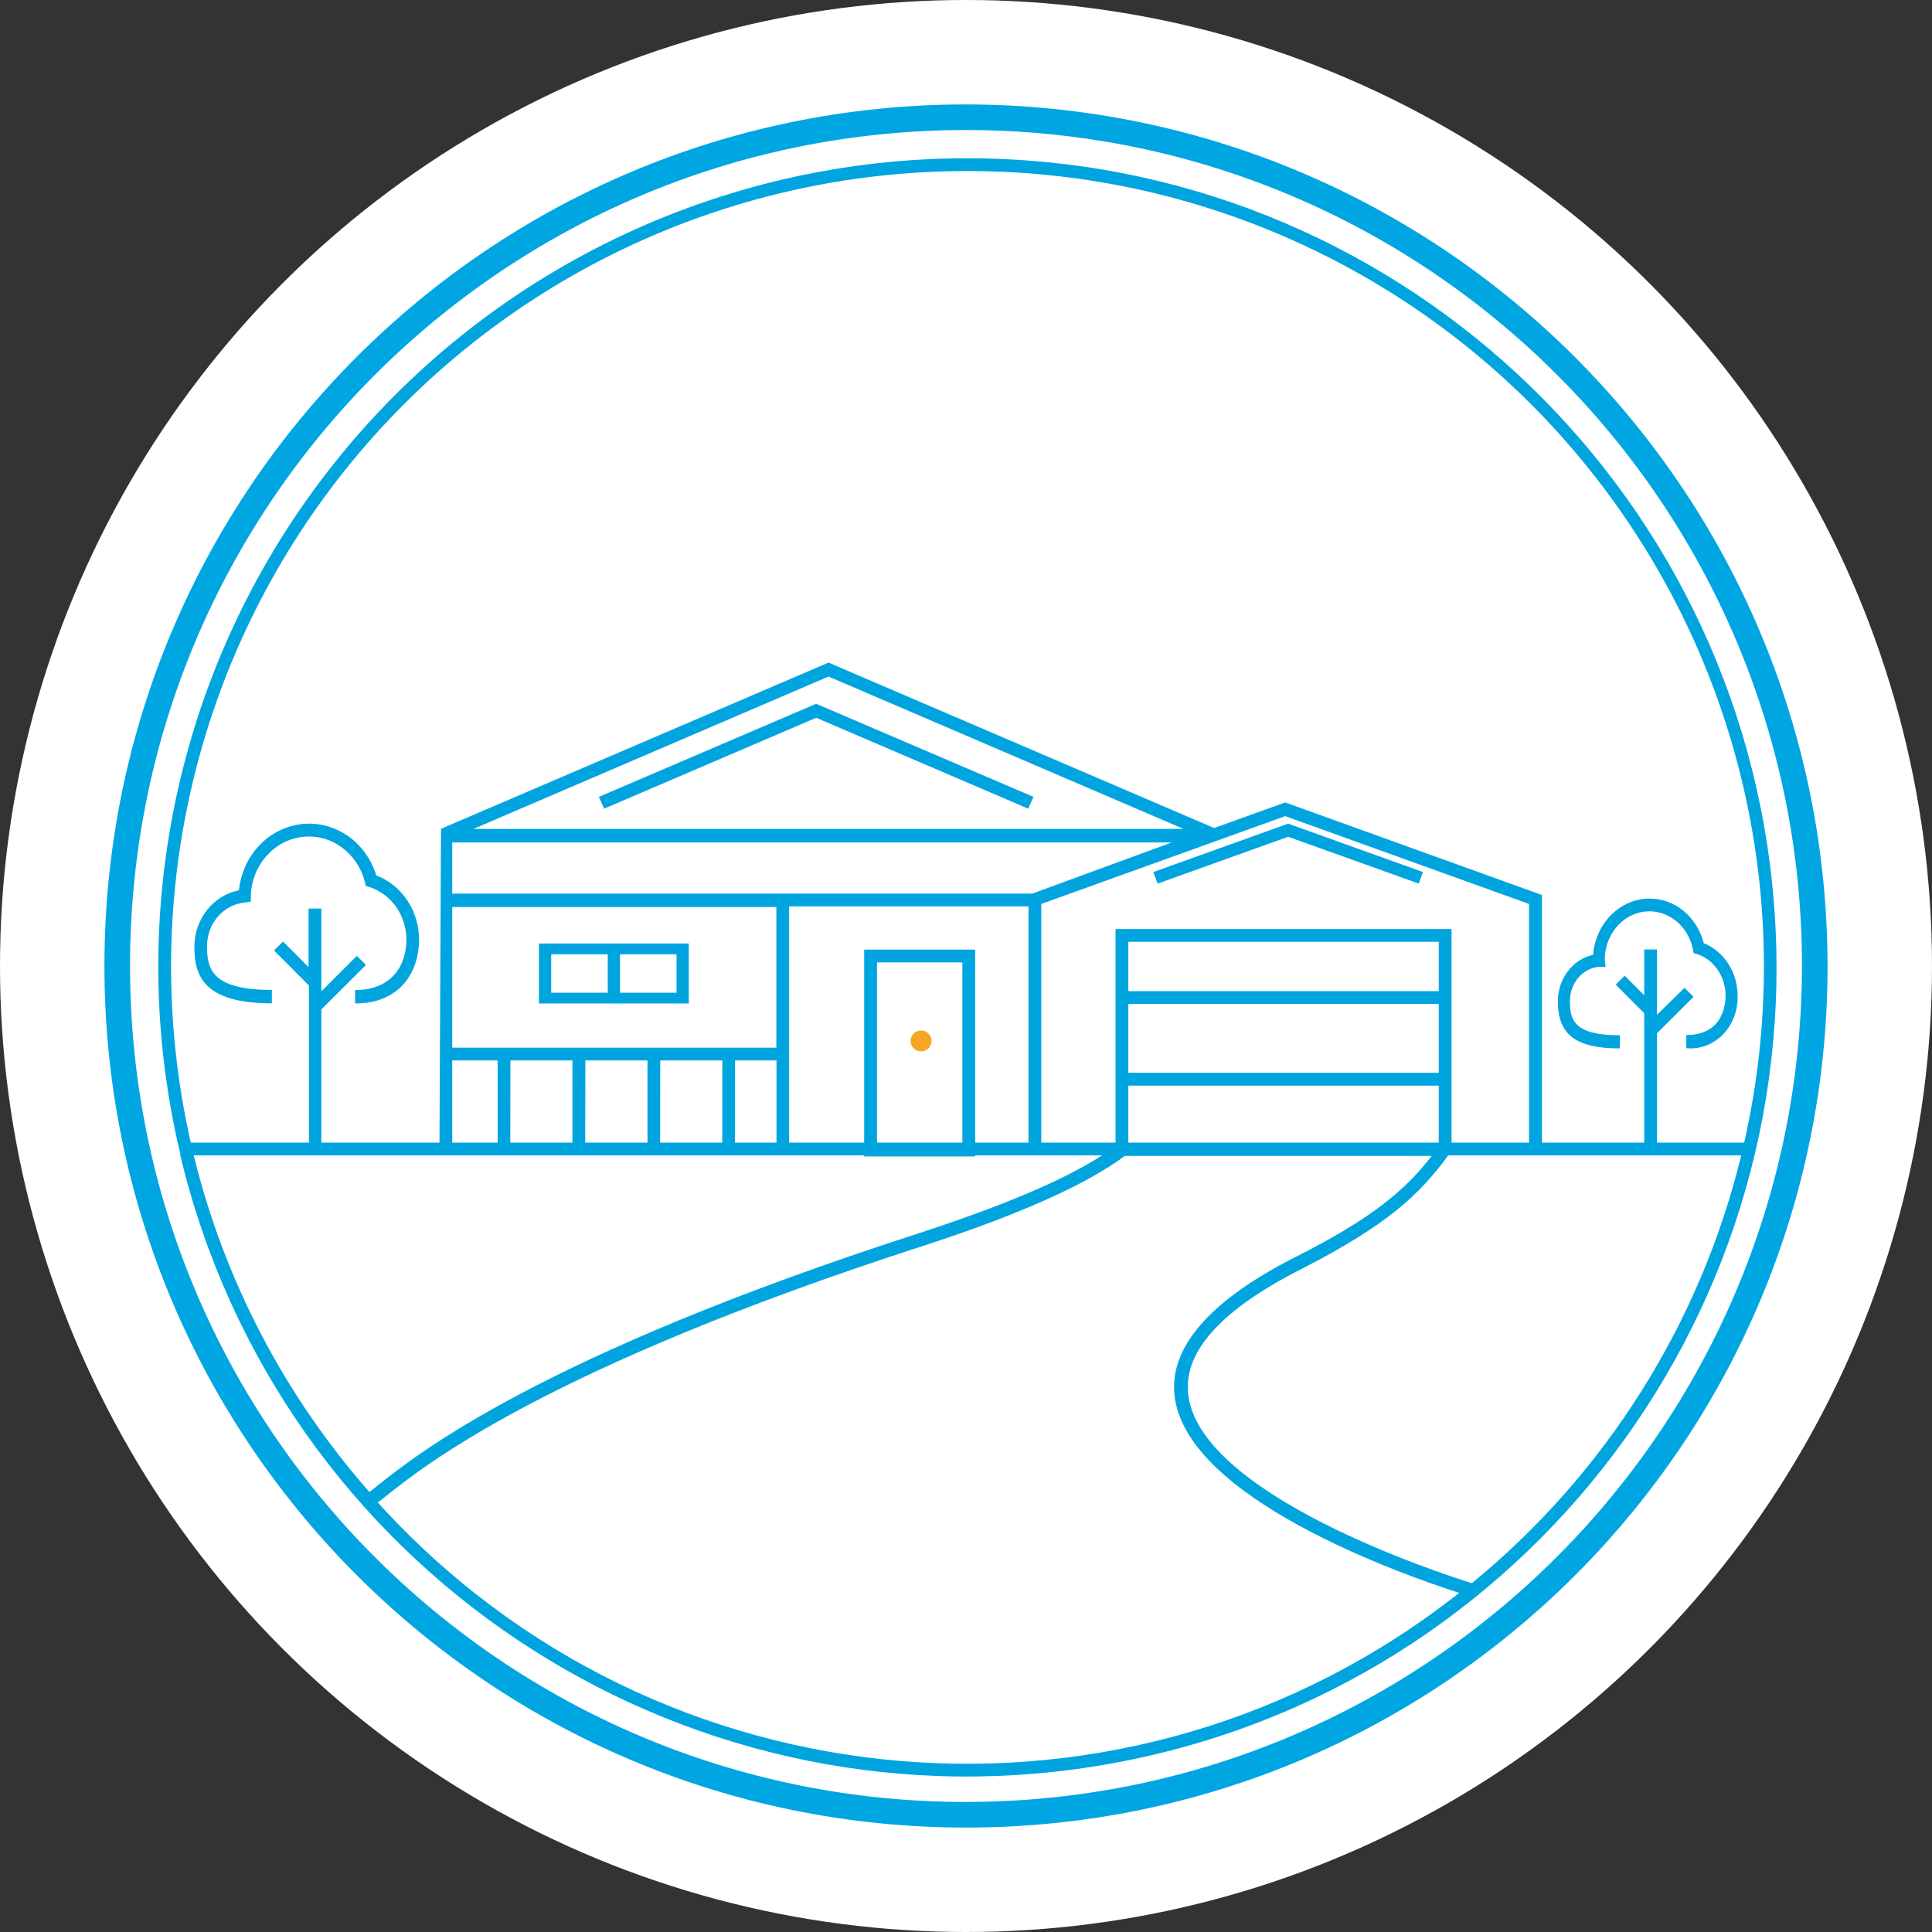 <?xml version="1.0" encoding="UTF-8"?>
<svg width="185px" height="185px" viewBox="0 0 185 185" version="1.1" xmlns="http://www.w3.org/2000/svg" xmlns:xlink="http://www.w3.org/1999/xlink">
    <rect x="0" y="0" width="185" height="185" fill="#333333" stroke="none"/>
    <!-- Generator: sketchtool 51.2 (57519) - http://www.bohemiancoding.com/sketch -->
    <title>6AA0AF43-5769-4F08-85B2-19043CEACD59</title>
    <desc>Created with sketchtool.</desc>
    <defs></defs>
    <g id="Landing" stroke="none" stroke-width="1" fill="none" fill-rule="evenodd">
        <g id="SF-DTS---Home" transform="translate(-233, -921)">
            <g id="Intro-and-3-markets" transform="translate(0, 707)">
                <g id="Our-Markets" transform="translate(130, 50)">
                    <g id="card1" transform="translate(0, 157)">
                        <g id="D2S_ManufacturedHousing-v2" transform="translate(103, 7)">
                            <circle id="Oval-2" fill="#FFFFFF" cx="92.5" cy="92.5" r="92.5"></circle>
                            <polygon id="Shape" fill="#00A4DF" fill-rule="nonzero" points="57.348 76.304 57.848 77.435 78.152 68.731 98.456 77.435 98.957 76.304 78.152 67.391"></polygon>
                            <polygon id="Shape" fill="#00A4DF" fill-rule="nonzero" points="110.435 83.505 110.852 84.609 123.348 80.125 135.855 84.609 136.261 83.505 123.348 78.87"></polygon>
                            <path d="M65.957,96.087 L65.957,90.348 L51.609,90.348 L51.609,96.087 L65.957,96.087 Z M64.784,95.058 L59.369,95.058 L59.369,91.376 L64.784,91.376 L64.784,95.058 Z M52.781,91.376 L58.197,91.376 L58.197,95.058 L52.781,95.058 L52.781,91.376 Z" id="Shape" fill="#00A4DF" fill-rule="nonzero"></path>
                            <circle id="Oval" fill="#F5A623" fill-rule="nonzero" cx="88.196" cy="99.674" r="1"></circle>
                            <path d="M92.643,15.156 C68.942,15.133 46.536,25.967 31.839,44.559 C17.141,63.15 11.771,87.449 17.266,110.502 L17.266,110.637 C26.666,149.968 64.739,175.455 104.689,169.159 C144.639,162.864 173.027,126.905 169.874,86.589 C166.72,46.274 133.086,15.165 92.643,15.156 Z M92.643,16.38 C115.825,16.357 137.755,26.888 152.229,44.994 C166.703,63.099 172.146,86.808 167.016,109.413 L158.667,109.413 L158.667,98.946 L162.168,95.446 L161.299,94.589 L158.667,97.172 L158.667,90.916 L157.443,90.916 L157.443,95.299 L155.57,93.426 L154.713,94.283 L157.443,97.025 L157.443,109.413 L147.649,109.413 L147.649,85.702 L123.066,76.839 L116.259,79.287 L79.336,63.447 L42.229,79.361 L42.082,109.413 L30.77,109.413 L30.77,96.657 L35.042,92.398 L34.173,91.528 L30.77,94.931 L30.77,86.999 L29.545,86.999 L29.545,92.606 L27.097,90.157 L26.24,91.014 L29.582,94.368 L29.582,109.413 L18.27,109.413 C13.141,86.808 18.583,63.099 33.057,44.994 C47.531,26.888 69.462,16.357 92.643,16.38 Z M83.976,109.413 L83.976,92.153 L92.153,92.153 L92.153,109.413 L83.976,109.413 Z M82.751,90.929 L82.751,109.413 L75.565,109.413 L75.565,86.791 L98.483,86.791 L98.483,109.413 L93.378,109.413 L93.378,90.929 L82.751,90.929 Z M74.341,100.317 L43.306,100.317 L43.306,86.852 L74.341,86.852 L74.341,100.317 Z M43.306,85.567 L43.306,80.671 L112.194,80.671 L98.85,85.567 L43.306,85.567 Z M45.338,79.373 L79.336,64.782 L113.333,79.373 L45.338,79.373 Z M43.306,101.542 L47.652,101.542 L47.652,109.413 L43.306,109.413 L43.306,101.542 Z M48.876,101.542 L54.814,101.542 L54.814,109.413 L48.864,109.413 L48.876,101.542 Z M56.05,101.542 L62,101.542 L62,109.413 L56.038,109.413 L56.05,101.542 Z M63.225,101.542 L69.162,101.542 L69.162,109.413 L63.212,109.413 L63.225,101.542 Z M70.386,101.542 L74.353,101.542 L74.353,109.413 L70.374,109.413 L70.386,101.542 Z M108.044,109.413 L108.044,103.953 L137.769,103.953 L137.769,109.413 L108.044,109.413 Z M137.769,94.907 L108.044,94.907 L108.044,90.182 L137.769,90.182 L137.769,94.907 Z M108.044,96.131 L137.769,96.131 L137.769,102.729 L108.044,102.729 L108.044,96.131 Z M138.993,109.413 L138.993,88.958 L106.82,88.958 L106.82,109.413 L99.707,109.413 L99.707,86.559 L123.066,78.149 L146.412,86.559 L146.412,109.413 L138.993,109.413 Z M82.751,110.637 L82.751,110.735 L93.378,110.735 L93.378,110.637 L98.483,110.637 L105.522,110.637 C101.739,113.085 95.826,115.533 87.869,118.128 C51.704,129.818 39.915,139.244 36.046,142.341 L35.373,142.867 C27.247,133.639 21.476,122.58 18.552,110.637 L82.751,110.637 Z M36.23,143.835 L36.854,143.345 C40.686,140.285 52.353,130.969 88.273,119.34 C97.43,116.378 103.967,113.464 107.714,110.686 L137.096,110.686 C134.525,113.991 131.378,116.659 124.094,120.344 C115.953,124.457 112.035,128.913 112.452,133.479 C113.357,143.455 134.378,150.812 139.728,152.526 C108.293,177.338 63.004,173.538 36.144,143.835 L36.23,143.835 Z M140.976,151.608 C137.732,150.604 114.631,143.039 113.761,133.368 C113.394,129.317 117.079,125.302 124.78,121.433 C132.676,117.369 135.871,114.493 138.675,110.637 L147.636,110.637 L166.735,110.637 C162.808,126.732 153.749,141.113 140.928,151.608 L140.976,151.608 Z" id="Shape" fill="#00A4DF" fill-rule="nonzero"></path>
                            <path d="M92.5,10 C46.937,10 10,46.937 10,92.5 C10,138.063 46.937,175 92.5,175 C138.063,175 175,138.063 175,92.5 C174.946,46.959 138.041,10.054 92.5,10 Z M92.5,172.548 C48.291,172.548 12.452,136.709 12.452,92.5 C12.452,48.291 48.291,12.452 92.5,12.452 C136.709,12.452 172.548,48.291 172.548,92.5 C172.501,136.69 136.69,172.501 92.5,172.548 Z" id="Shape" fill="#00A6E1" fill-rule="nonzero"></path>
                            <path d="M155.109,100.391 L155.109,99.135 C150.686,99.135 150.329,97.64 150.329,95.843 C150.336,94.124 151.559,92.701 153.134,92.577 L153.746,92.577 L153.665,91.923 C153.66,89.552 155.296,87.557 157.461,87.293 C159.626,87.028 161.628,88.58 162.105,90.893 L162.175,91.258 L162.498,91.358 C164.119,91.881 165.232,93.501 165.234,95.341 C165.234,96.233 164.957,99.11 161.47,99.11 L161.47,100.366 C162.756,100.501 164.033,100.026 164.974,99.064 C165.916,98.102 166.431,96.745 166.389,95.341 C166.376,93.093 165.083,91.091 163.144,90.315 C162.493,87.776 160.36,86.026 157.937,86.044 C155.131,86.057 152.796,88.392 152.545,91.433 C150.591,91.852 149.18,93.714 149.174,95.881 C149.174,99.072 150.894,100.391 155.109,100.391 Z" id="Shape" fill="#00A4DF" fill-rule="nonzero"></path>
                            <path d="M26.033,96.074 L26.033,94.791 C20.295,94.791 19.822,92.801 19.822,90.593 C19.827,88.414 21.409,86.601 23.461,86.422 L24.019,86.332 L24.019,85.741 C24.131,82.839 26.229,80.458 28.958,80.137 C31.686,79.816 34.227,81.652 34.938,84.458 L35.011,84.83 L35.351,84.933 C37.466,85.597 38.917,87.655 38.917,89.99 C38.917,92.313 37.619,94.803 34.004,94.803 L34.004,96.087 C38.529,96.087 40.13,92.801 40.13,89.99 C40.133,87.225 38.491,84.758 36.03,83.829 C35.052,80.615 32.083,78.563 28.909,78.907 C25.735,79.251 23.221,81.897 22.879,85.253 C20.418,85.734 18.625,87.996 18.609,90.645 C18.609,93.443 19.506,96.074 26.033,96.074 Z" id="Shape" fill="#00A4DF" fill-rule="nonzero"></path>
                        </g>
                    </g>
                </g>
            </g>
        </g>
    </g>
</svg>